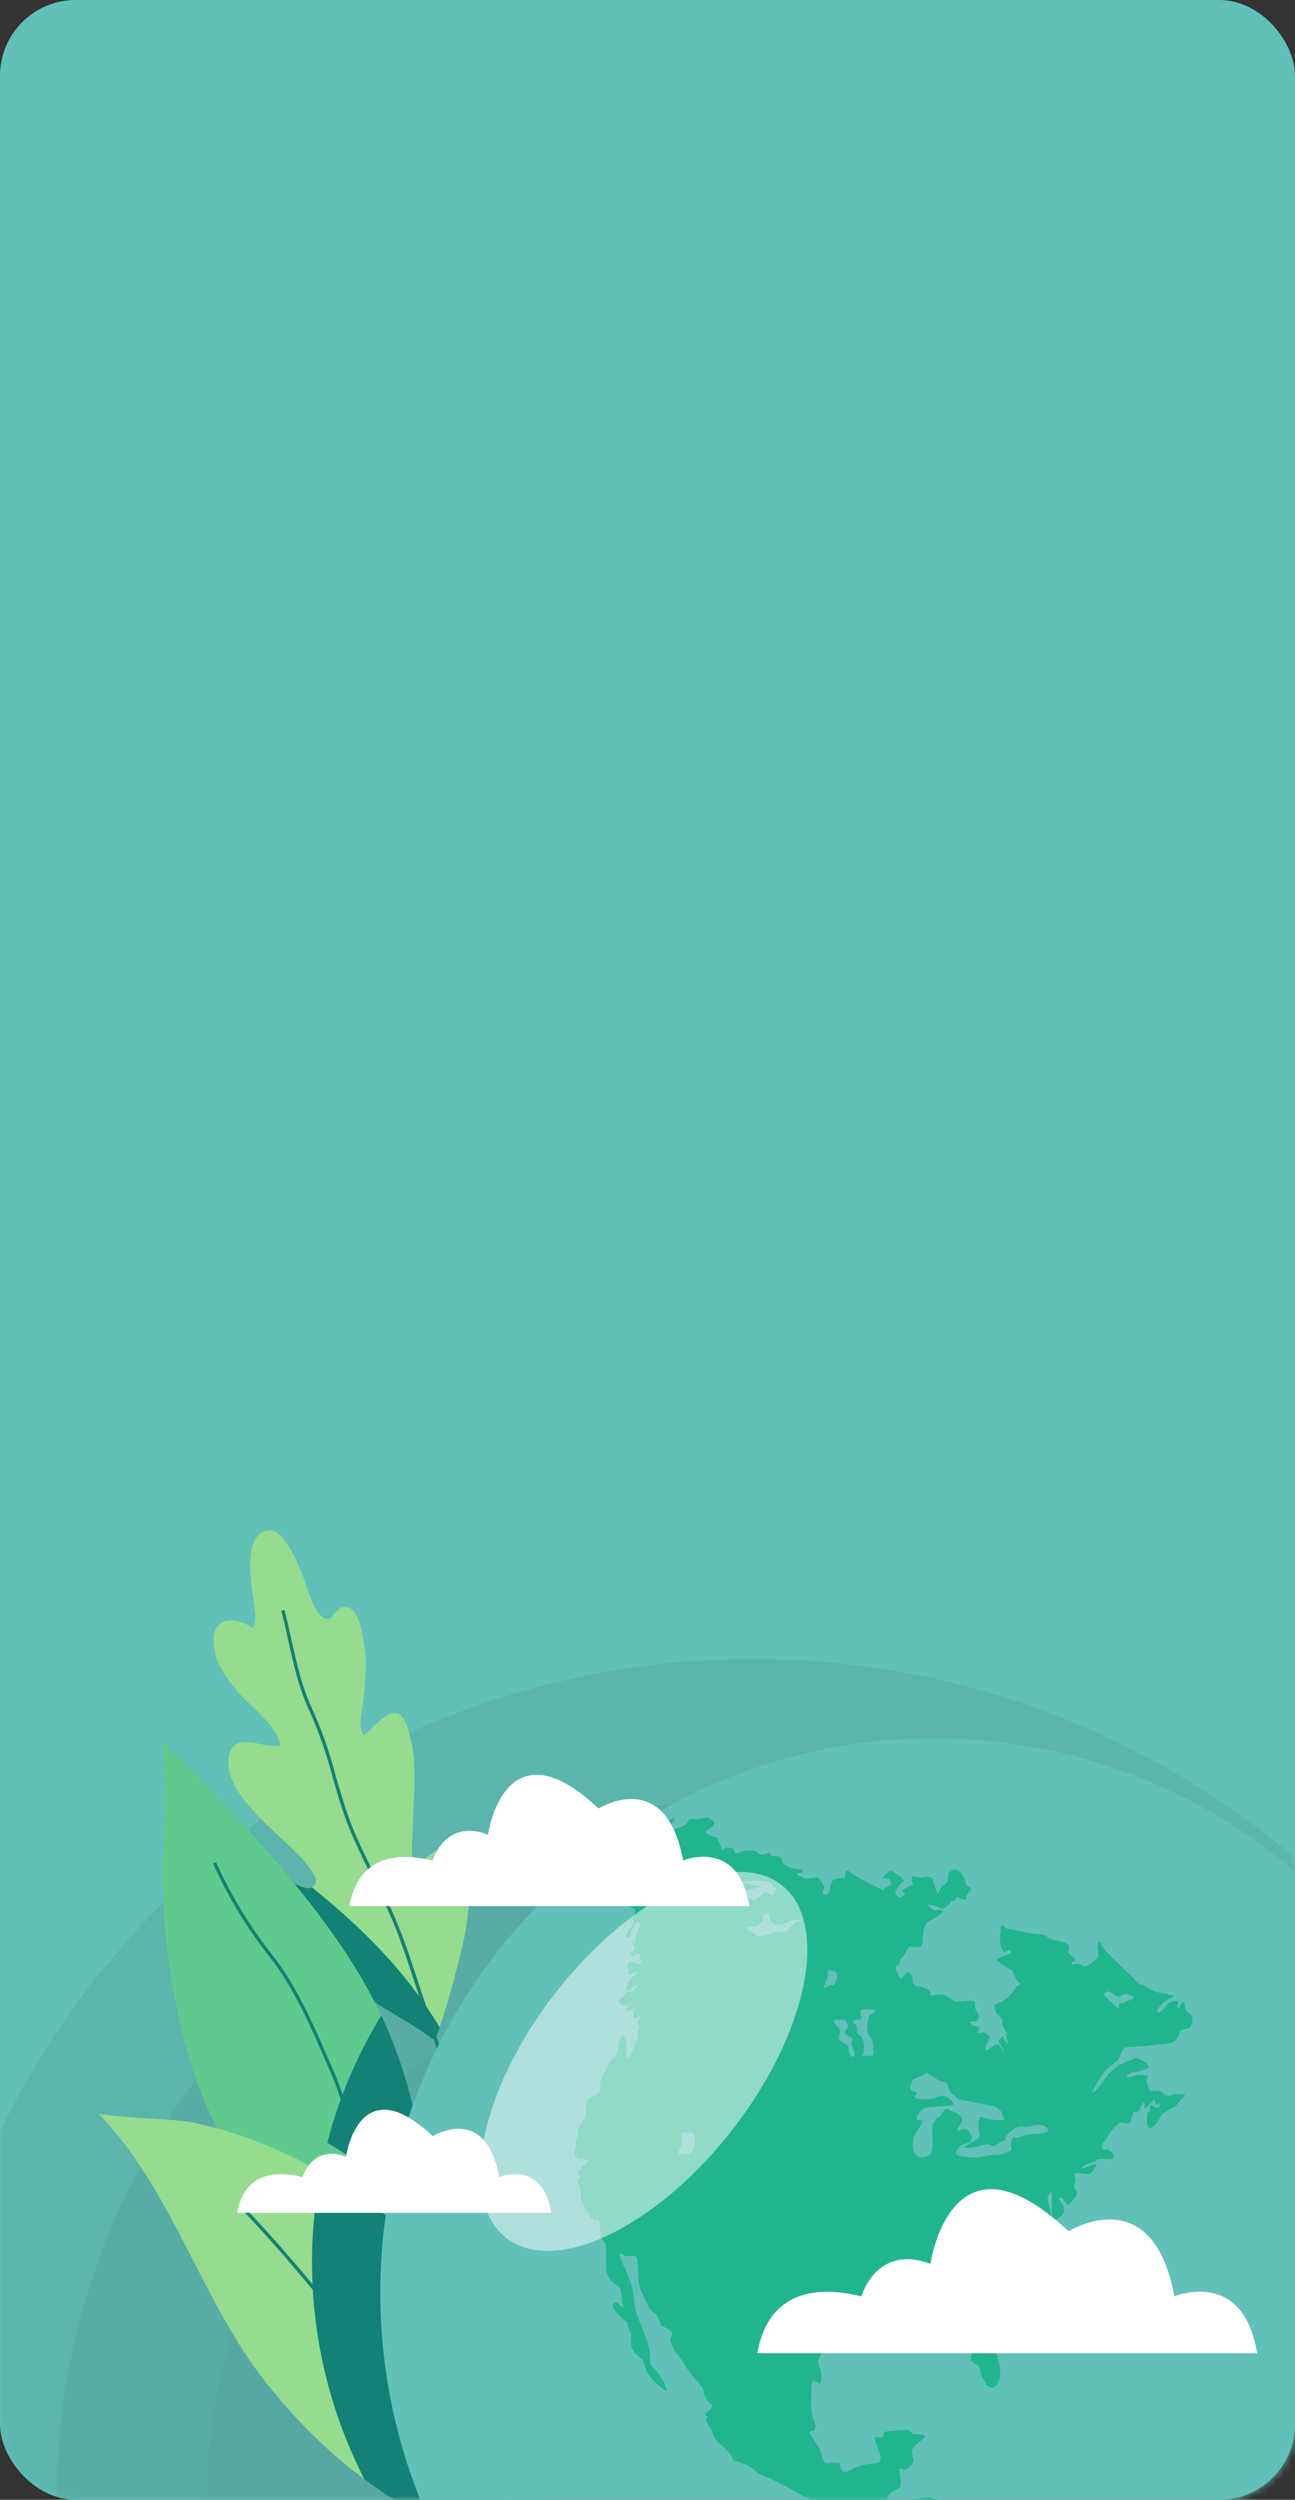 <?xml version="1.0" encoding="UTF-8"?>
<svg width="171px" height="330px" viewBox="0 0 171 330" version="1.1" xmlns="http://www.w3.org/2000/svg" xmlns:xlink="http://www.w3.org/1999/xlink">
    <rect x="0" y="0" width="171" height="330" fill="#333333" stroke="none"/>
    <title>earth</title>
    <defs>
        <rect id="path-1" x="0" y="0" width="171" height="174" rx="10"></rect>
    </defs>
    <g id="Page-1" stroke="none" stroke-width="1" fill="none" fill-rule="evenodd">
        <g id="Artboard" transform="translate(-22, -24)">
            <g id="Group" transform="translate(22, 24)">
                <rect id="Rectangle" fill="#61C1B8" fill-rule="nonzero" x="0" y="0" width="171" height="330" rx="10"></rect>
                <g id="Clipped" transform="translate(0, 156)">
                    <mask id="mask-2" fill="white">
                        <use xlink:href="#path-1"></use>
                    </mask>
                    <g id="Rectangle"></g>
                    <g id="Group" mask="url(#mask-2)">
                        <g transform="translate(-11, 46)">
                            <g id="Group" opacity="0.5" style="mix-blend-mode: multiply;" stroke-width="1" fill="none" fill-rule="evenodd" transform="translate(0, 17)">
                                <path d="M110.485,220.97 C171.504,220.97 220.97,171.504 220.97,110.485 C220.97,49.466 171.504,0 110.485,0 C49.466,0 0,49.466 0,110.485 C0,171.504 49.466,220.97 110.485,220.97 Z" id="Path" fill="#2B5250" fill-rule="nonzero" opacity="0.202"></path>
                                <path d="M110.645,202.742 C161.509,202.742 202.743,161.509 202.743,110.645 C202.743,59.781 161.509,18.547 110.645,18.547 C59.781,18.547 18.547,59.781 18.547,110.645 C18.547,161.509 59.781,202.742 110.645,202.742 Z" id="Path" fill="#2B5250" fill-rule="nonzero" opacity="0.202"></path>
                                <path d="M110.485,182.596 C150.311,182.596 182.596,150.311 182.596,110.485 C182.596,70.659 150.311,38.374 110.485,38.374 C70.659,38.374 38.374,70.659 38.374,110.485 C38.374,150.311 70.659,182.596 110.485,182.596 Z" id="Path" fill="#2B5250" fill-rule="nonzero" opacity="0.1"></path>
                            </g>
                            <path d="M51.815,47.249 C55.075,46.594 48.536,41.126 47.604,40.213 C45.214,37.875 40.634,33.865 41.194,30.027 C41.753,26.188 45.802,29.009 48.058,28.421 C47.618,25.758 43.909,23.163 42.269,21.184 C41.007,19.659 39.76,18.015 39.344,16.002 C38.469,11.786 41.213,11.012 44.401,12.876 C44.879,12.202 44.712,11.222 44.63,10.381 C44.415,8.182 42.647,0.639 46.38,0.018 C48.354,-0.302 50.008,3.78 50.629,5.113 C51.322,6.624 52.207,10.582 53.593,11.49 C55.075,12.489 55.099,9.955 56.719,10.142 C58.469,10.343 58.889,13.966 59.109,15.323 C59.516,17.756 59.219,20.261 58.956,22.675 C58.808,24.042 58.22,25.863 59.033,27.106 C59.936,26.403 60.859,25.256 61.858,24.63 C64.296,23.1 64.797,25.768 65.29,27.857 C66.126,31.379 65.557,35.208 65.543,38.808 C65.543,40.112 65.003,43.42 65.911,44.295 C68.038,42.684 71.403,39.367 72.498,43.989 C73.215,47.02 72.942,50.624 72.331,53.645 C71.306,58.306 70.013,62.904 68.459,67.416 L67.56,66.775 C64.989,64.906 62.192,63.515 59.549,61.728 C55.907,59.266 51.853,55.992 49.606,52.168 C49.042,51.212 47.46,48.138 48.115,47.077 C48.98,45.624 50.83,47.45 51.815,47.249 Z" id="Path" fill="#95DC8F" fill-rule="nonzero"></path>
                            <path d="M48.094,47.067 C48.978,45.633 50.828,47.454 51.813,47.254 C51.938,47.229 52.06,47.19 52.176,47.139 C57.645,51.551 62.755,56.422 66.789,62.158 C67.589,63.295 68.346,64.449 69.059,65.618 C68.854,66.235 68.648,66.833 68.438,67.401 L67.539,66.761 C64.968,64.892 62.171,63.501 59.528,61.713 C55.886,59.251 51.832,55.977 49.586,52.153 C49.022,51.192 47.425,48.124 48.094,47.067 Z" id="Path" fill="#138175" fill-rule="nonzero"></path>
                            <path d="M35.896,69.352 C33.112,59.734 32.019,49.707 32.664,39.716 C32.946,35.755 32.808,31.775 32.253,27.842 C33.568,29.162 35.059,30.39 35.843,31.231 C38.539,34.128 41.44,36.896 44.089,39.893 C51.302,48.062 58.5,56.79 62.63,67.005 C65.34,73.697 66.875,80.561 66.526,87.693 C66.345,91.005 65.79,94.285 64.872,97.473 C64.576,98.524 64.222,99.996 63.768,101.493 C49.815,95.288 40.131,84.007 35.896,69.352 Z" id="Path" fill="#60CA8E" fill-rule="nonzero"></path>
                            <path d="M61.342,64.07 C61.82,65.026 62.236,66.011 62.637,67.005 C65.347,73.697 66.882,80.561 66.533,87.693 C66.352,91.005 65.797,94.285 64.879,97.473 C64.583,98.524 64.229,99.997 63.775,101.493 C59.638,99.669 55.761,97.305 52.245,94.461 C52.603,83.715 55.736,73.245 61.342,64.07 Z" id="Path" fill="#138175" fill-rule="nonzero"></path>
                            <path d="M37.523,74.108 C46.356,76.145 54.037,80.203 61.222,85.542 C63.016,86.878 64.733,88.314 66.365,89.844 C66.087,92.423 65.589,94.974 64.878,97.468 C64.582,98.52 64.228,99.992 63.774,101.488 C51.356,95.982 42.346,86.455 37.523,74.108 Z" id="Path" fill="#60CA8E" fill-rule="nonzero"></path>
                            <path d="M61.217,89.882 C53.765,84.347 45.787,80.174 36.533,78.223 C33.837,77.655 28.594,77.745 24,77.033 C33.24,86.378 37.566,101.187 45.223,111.344 C54.984,124.284 68.029,133.232 83.683,135.693 C81.986,117.744 77.852,102.252 61.217,89.882 Z" id="Path" fill="#95DC8F" fill-rule="nonzero"></path>
                            <path d="M83.683,135.703 C74.767,134.282 66.333,130.705 59.114,125.283 C52.709,112.789 50.676,98.509 53.34,84.724 C56.067,86.283 58.698,88.005 61.217,89.882 C77.852,102.253 81.986,117.745 83.683,135.703 Z" id="Path" fill="#138175" fill-rule="nonzero"></path>
                            <path d="M70.706,81.316 L71.141,81.225 C70.749,79.347 70.544,77.473 70.343,75.661 C70.134,73.052 69.676,70.469 68.976,67.946 C68.55,66.575 68.163,65.337 67.685,64.008 C67.131,62.478 66.615,60.891 66.113,59.352 C65.338,56.991 64.54,54.548 63.574,52.182 C62.7,50.017 61.605,47.813 60.549,45.676 C59.43,43.415 58.273,41.083 57.375,38.793 C56.553,36.7 55.941,34.491 55.315,32.388 C54.572,29.51 53.595,26.698 52.394,23.98 C50.903,20.84 50.233,17.819 49.526,14.626 C49.23,13.292 48.924,11.915 48.57,10.529 L48.14,10.644 C48.508,12.025 48.814,13.397 49.096,14.726 C49.813,17.948 50.487,20.988 51.997,24.176 C53.188,26.873 54.157,29.663 54.894,32.517 C55.506,34.649 56.137,36.853 56.968,38.965 C57.877,41.274 59.038,43.616 60.157,45.887 C61.208,48.014 62.298,50.189 63.168,52.359 C64.124,54.749 64.922,57.168 65.692,59.529 C66.194,61.068 66.715,62.66 67.269,64.194 C67.747,65.513 68.135,66.747 68.555,68.114 C69.334,70.638 69.612,73.118 69.903,75.762 C70.099,77.535 70.309,79.418 70.706,81.316 Z" id="Path" fill="#138175" fill-rule="nonzero"></path>
                            <path d="M70.371,107.329 L70.653,106.985 C69.3,105.861 68.502,104.222 67.737,102.63 C67.226,101.473 66.598,100.371 65.863,99.341 C65.466,98.83 65.084,98.385 64.711,97.936 C63.806,96.943 63.026,95.844 62.388,94.662 C60.998,91.788 59.935,88.767 59.219,85.656 C58.971,84.7 58.741,83.687 58.483,82.693 C57.527,78.835 56.571,74.849 55.046,71.374 L54.42,69.94 C52.326,65.126 50.161,60.145 46.92,56.02 C43.966,52.266 41.481,48.164 39.521,43.807 L39.119,43.999 C41.093,48.385 43.596,52.513 46.571,56.293 C49.774,60.375 51.93,65.327 54.014,70.116 L54.64,71.55 C56.15,74.992 57.116,78.96 58.053,82.798 C58.297,83.797 58.531,84.791 58.789,85.766 C59.513,88.904 60.587,91.95 61.992,94.848 C62.647,96.067 63.45,97.2 64.382,98.223 C64.749,98.658 65.127,99.107 65.519,99.614 C66.235,100.62 66.847,101.696 67.345,102.826 C68.129,104.456 68.937,106.134 70.371,107.329 Z" id="Path" fill="#138175" fill-rule="nonzero"></path>
                            <path d="M90.599,144.775 L90.834,144.393 C90.121,143.925 89.542,143.281 89.151,142.524 C88.934,142.16 88.698,141.807 88.444,141.468 C86.101,138.427 83.836,135.32 81.647,132.314 C78.348,127.787 74.954,123.108 71.216,118.6 C69.195,116.153 66.733,114.179 64.348,112.267 C61.962,110.355 59.568,108.443 57.617,106.053 L56.571,104.776 C52.106,99.318 47.885,94.165 43.048,89.165 L42.728,89.475 C47.551,94.461 51.767,99.609 56.226,105.058 L57.273,106.335 C59.247,108.725 61.7,110.708 64.07,112.611 C66.441,114.513 68.884,116.468 70.872,118.877 C74.586,123.37 77.99,128.045 81.288,132.567 C83.477,135.574 85.748,138.686 88.095,141.73 C88.34,142.058 88.568,142.397 88.778,142.749 C89.201,143.57 89.828,144.268 90.599,144.775 Z" id="Path" fill="#138175" fill-rule="nonzero"></path>
                            <path d="M134.392,173.818 C174.803,173.818 207.563,141.059 207.563,100.648 C207.563,60.237 174.803,27.478 134.392,27.478 C93.981,27.478 61.222,60.237 61.222,100.648 C61.222,141.059 93.981,173.818 134.392,173.818 Z" id="Path" fill="#61C1B8" fill-rule="nonzero"></path>
                            <path d="M187.244,50.048 C193.362,65.826 193.823,83.237 188.549,99.317 C183.275,115.397 172.592,129.152 158.317,138.242 C144.043,147.332 127.059,151.193 110.258,149.17 C93.457,147.147 77.875,139.364 66.166,127.146 C70.081,137.24 76.185,146.34 84.041,153.79 C91.896,161.24 101.307,166.855 111.594,170.229 C121.881,173.603 132.789,174.653 143.531,173.302 C154.273,171.952 164.581,168.236 173.713,162.421 C182.845,156.606 190.574,148.837 196.341,139.675 C202.109,130.512 205.771,120.185 207.066,109.436 C208.36,98.687 207.253,87.785 203.826,77.516 C200.398,67.246 194.735,57.865 187.244,50.048 Z" id="Path" fill="#61C1B8" fill-rule="nonzero"></path>
                            <path d="M193.321,137.682 C193.321,137.682 191.483,137.989 191.176,138.089 C190.869,138.19 190.059,138.296 189.746,138.598 C189.433,138.9 189.338,138.497 188.316,138.805 C187.293,139.112 186.986,138.905 187.601,137.782 C188.215,136.659 187.807,136.352 187.701,135.547 C187.595,134.743 188.818,134.218 186.785,134.117 C184.751,134.017 184.64,133.609 183.215,134.424 C181.79,135.24 180.662,136.056 180.662,136.056 L179.231,135.24 C178.634,134.578 177.985,133.964 177.293,133.402 C176.786,133.327 176.274,133.293 175.762,133.302 C175.586,132.671 175.551,132.009 175.662,131.363 C175.868,130.447 175.561,130.139 174.946,130.447 C174.332,130.754 173.209,131.363 173.209,131.363 C172.185,131.478 171.186,131.753 170.248,132.179 C169.131,132.793 169.024,133.201 167.186,132.994 C165.348,132.788 165.248,134.424 163.834,133.503 C162.421,132.581 161.689,132.279 161.08,131.564 C160.471,130.849 160.058,131.257 160.264,132.329 C160.471,133.402 161.795,133.195 160.415,133.659 C159.035,134.123 158.32,133.452 158.577,135.039 C158.834,136.626 158.884,137.693 158.426,137.693 C158.209,137.626 158.012,137.508 157.849,137.35 C157.687,137.191 157.565,136.996 157.493,136.781 C157.422,136.565 157.403,136.336 157.438,136.112 C157.473,135.888 157.561,135.675 157.694,135.492 C158.51,134.469 157.745,133.91 157.745,133.91 C157.745,133.91 158.102,133.145 158.611,133.045 C159.119,132.944 159.527,131.821 158.56,131.972 C157.594,132.123 157.644,131.665 157.387,132.531 C157.13,133.397 156.929,133.603 155.957,133.86 C154.985,134.117 154.884,133.86 154.169,134.369 C153.454,134.877 154.169,135.084 153.096,135.084 C152.024,135.084 151.716,135.391 151.716,136.201 C151.716,137.011 151.359,137.067 150.901,137.581 C150.443,138.095 150.342,138.196 149.985,138.603 C149.772,138.824 149.645,139.113 149.627,139.419 C149.577,139.626 149.169,139.726 148.912,139.626 C148.655,139.525 148.297,139.067 147.381,138.453 C146.638,137.874 145.719,137.568 144.778,137.587 C143.705,137.587 142.789,139.782 141.308,139.067 C139.828,138.352 139.979,138.201 139.113,137.637 C138.247,137.073 138.498,136.972 138.347,136.207 C138.196,135.441 137.889,135.341 138.297,134.726 C138.705,134.112 138.755,133.704 138.705,132.43 C138.654,131.156 139.621,129.419 138.705,128.91 C137.789,128.402 139.777,128.296 136.867,128.195 C133.956,128.095 134.52,127.48 132.582,127.787 C130.643,128.095 129.57,128.346 129.006,128.296 C128.442,128.245 127.576,128.039 128.598,127.123 C129.621,126.206 129.978,126.815 129.928,125.642 C129.878,124.469 129.47,123.547 130.079,123.905 C130.688,124.262 131.101,123.698 131.509,123.189 C131.917,122.681 130.844,121.608 131.917,120.742 C132.989,119.876 133.906,119.362 132.274,119.362 C130.643,119.362 131.967,118.597 129.822,118.804 C127.676,119.01 127.727,118.904 127.626,119.569 C127.526,120.234 125.995,118.955 126.71,120.592 C127.425,122.228 127.475,123.039 126.81,123.145 C126.226,123.19 125.645,123.276 125.073,123.402 C123.492,123.709 122.52,124.832 122.112,124.067 C121.704,123.301 122.369,123.094 121.196,123.094 C120.022,123.094 119.866,123.553 119.458,121.977 C119.05,120.402 117.313,118.966 118.078,118.966 C118.844,118.966 118.743,118.15 118.386,117.29 C118.028,116.429 118.129,115.251 118.129,114.329 C118.129,113.407 118.078,111.826 118.743,112.39 C119.408,112.954 119.458,112.597 119.458,111.625 C119.458,110.653 118.643,109.993 119.251,109.122 C119.86,108.25 119.201,108.306 120.525,107.792 C121.849,107.278 121.442,107.233 122.76,107.178 C124.078,107.122 124.034,107.384 124.548,106.82 C125.062,106.256 124.598,105.189 125.263,105.747 C125.928,106.306 125.57,106.155 126.939,106.055 C128.308,105.954 129.084,106.513 129.235,105.496 C129.386,104.479 128.827,104.345 130.459,104.245 C131.492,104.138 132.531,104.087 133.57,104.094 C134.286,104.144 134.336,103.636 134.487,104.502 C134.638,105.367 135.459,105.01 136.068,104.909 C136.677,104.809 136.733,103.993 137.291,104.502 C137.85,105.01 139.079,105.574 139.33,106.178 C139.582,106.781 139.839,107.044 139.587,108.016 C139.336,108.988 138.822,109.345 139.437,109.854 C140.051,110.362 140.353,110.111 140.409,110.876 C140.465,111.641 141.074,112.306 141.124,112.664 C141.174,113.021 141.99,113.278 142.241,113.172 C142.493,113.066 143.571,112.2 142.8,109.496 C142.029,106.792 142.493,106.703 142.135,105.211 C141.778,103.719 141.521,103.58 142.442,102.25 C143.364,100.92 143.56,100.462 144.638,99.954 C145.716,99.445 146.068,99.138 146.873,97.915 C147.489,96.951 148.403,96.215 149.476,95.82 C150.499,95.362 149.627,95.233 149.655,94.702 C149.683,94.172 150.342,94.445 150.772,94.144 C151.202,93.842 151.538,93.786 151.331,93.378 C151.124,92.97 150.515,93.479 150.593,93.149 C150.672,92.82 151.744,92.233 151.459,91.926 C151.314,91.756 151.11,91.646 150.888,91.618 C150.666,91.59 150.441,91.646 150.258,91.775 C149.7,92.054 149.141,91.875 149.392,91.546 C149.644,91.216 149.979,91.724 149.878,90.702 C149.778,89.68 149.085,88.406 149.42,87.87 C149.755,87.333 149.856,86.825 149.906,88.378 C149.957,89.931 149.755,91.518 150.465,91.06 C151.175,90.602 151.795,90.216 151.409,89.3 C151.024,88.384 150.437,87.898 151.152,88.182 C151.867,88.467 151.711,89.512 152.27,88.898 C152.828,88.283 153.543,87.624 153.085,87.11 C152.627,86.596 152.985,85.992 153.007,85.68 C153.029,85.367 152.448,84.886 153.314,84.864 C154.18,84.842 154.923,85.322 155.303,84.607 C155.683,83.892 156.018,83.691 155.454,83.763 C154.89,83.836 154.253,84.322 153.895,84.221 C153.538,84.121 154.532,83.585 155.376,83.428 C156.219,83.272 155.426,83.043 156.242,83.02 C157.057,82.998 158.03,83.227 158.052,82.691 C158.074,82.154 157.314,81.573 157.007,81.746 C156.7,81.92 156.499,81.746 156.521,81.26 C156.543,80.774 157.136,80.495 157.365,79.908 C157.746,79.251 158.259,78.68 158.873,78.232 C159.152,78.059 160.158,78.657 160.359,77.914 C160.56,77.171 160.599,76.886 160.734,76.797 C160.868,76.707 161.242,76.986 161.482,76.523 C161.722,76.059 162.041,75.031 162.114,75.752 C162.186,76.472 161.94,76.595 162.577,76.053 C163.214,75.512 163.454,74.83 163.488,75.271 C163.521,75.713 163.739,76.02 164.007,75.713 C164.276,75.405 164.236,76.165 163.862,76.227 C163.488,76.288 162.784,75.45 162.845,76.277 C162.907,77.104 162.56,76.528 162.477,77.243 C162.393,77.959 162.398,79.478 163.281,78.741 C164.164,78.003 164.019,77.439 164.639,76.981 C165.15,76.631 165.686,76.319 166.242,76.048 L167.186,74.897 C167.186,74.897 167.89,74.456 167.08,74.456 C166.27,74.456 166.521,74.322 165.901,74.528 C165.281,74.735 164.974,74.679 164.639,74.383 C164.304,74.087 164.371,73.981 163.655,74.014 C162.94,74.048 162.817,74.176 162.477,73.081 C162.136,71.986 163.253,72.059 162.136,71.964 C161.571,71.851 160.985,71.917 160.46,72.154 C159.795,72.372 159.544,72.193 159.974,71.835 C160.404,71.478 160.946,71.657 161.532,71.377 C162.119,71.098 163.063,71.199 162.488,70.511 C162.078,70.072 161.537,69.776 160.946,69.668 L158.711,70.612 L157.309,71.863 C157.309,71.863 156.577,72.919 156.136,73.478 C155.694,74.037 154.985,74.545 155.398,73.83 C155.829,72.952 156.352,72.123 156.957,71.355 C157.442,70.887 157.953,70.446 158.488,70.036 C159.046,69.567 158.974,68.394 159.739,68.265 C160.505,68.137 161.231,68.215 162.588,68.059 C163.946,67.902 165.505,67.802 165.991,67.55 C166.477,67.299 166.549,66.869 166.728,66.394 C166.907,65.919 166.929,66.003 167.689,65.835 C168.449,65.668 168.449,64.774 168.449,64.327 C168.449,63.88 167.628,63.712 167.494,63.137 C167.36,62.561 167.544,62.081 167.108,62.388 C166.672,62.695 166.812,63.444 166.549,63.137 C166.287,62.83 166.924,61.98 166.075,62.181 C165.225,62.383 165.633,62.081 164.818,63.031 C164.002,63.98 163.505,63.813 164.007,63.031 C164.508,62.406 165.162,61.922 165.907,61.628 C166.248,61.461 165.259,61.26 164.231,61.07 C163.494,60.961 162.801,60.654 162.225,60.181 C161.988,60.013 161.701,59.928 161.41,59.941 C161.309,59.941 161.136,59.567 160.08,58.578 C159.024,57.589 157.666,56.299 156.985,55.55 C156.303,54.801 156.169,53.678 155.996,54.734 C155.823,55.79 156.404,56.299 155.722,56.673 C155.041,57.047 155.303,57.232 154.644,57.455 C153.985,57.678 154.214,57.522 153.655,57.321 C153.096,57.12 152.538,57.561 152.487,57.114 C152.437,56.667 153.605,57.282 152.588,56.299 C151.571,55.315 152.147,55.857 152.18,55.109 C152.214,54.36 150.75,54.259 149.901,54.053 C149.052,53.846 149.493,53.405 148.336,53.338 C147.599,53.3 146.866,53.197 146.146,53.03 C145.85,52.963 143.878,52.589 143.878,52.589 C143.878,52.589 143.13,51.634 143.096,52.796 C143.062,53.958 143.062,54.053 143.062,54.533 C143.147,54.968 143.339,55.375 143.621,55.717 C143.621,55.717 144.342,55.209 144.498,55.617 C144.655,56.025 143.275,56.254 142.917,56.511 C142.56,56.768 142.359,56.589 143.146,57.198 C143.934,57.807 144.576,57.963 144.755,58.349 C144.934,58.734 145.241,59.422 145.241,59.422 C145.241,59.422 146.035,59.98 145.627,60.036 C145.219,60.092 145.297,60.215 144.733,60.98 C144.253,61.633 143.599,62.137 142.845,62.433 C142.286,62.64 142.208,62.69 142.409,63.405 C142.61,64.12 143.224,64.019 143.353,64.679 C143.481,65.338 143.118,64.936 143.61,65.796 L144.102,66.668 C144.102,66.668 143.588,66.17 143.895,66.886 C144.202,67.601 144.152,68.159 143.744,67.5 C143.336,66.841 143.537,66.634 143.185,66.992 C142.833,67.349 142.778,67.4 143.085,67.886 C143.392,68.372 143.75,69.215 143.392,68.729 C143.035,68.243 143.007,67.684 142.448,67.936 C141.889,68.187 141.504,68.657 141.247,68.601 C140.99,68.545 141.247,67.886 141.247,67.886 L141.733,66.891 L140.934,66.277 C140.934,66.277 139.755,66.606 140.18,66.098 C140.604,65.589 139.889,65.433 139.66,65.433 C139.431,65.433 138.688,64.874 139.275,64.874 C139.861,64.874 139.934,64.925 140.18,64.517 C140.425,64.109 139.99,63.573 139.811,63.243 C139.632,62.913 139.99,62.126 139.224,62.126 C138.459,62.126 137.157,62.332 136.9,62.126 C136.539,61.788 136.114,61.528 135.649,61.36 C135.103,61.293 134.55,61.327 134.017,61.461 C133.738,61.461 133.917,61.036 133.71,60.774 C133.377,60.507 132.98,60.33 132.559,60.26 L132.001,60.181 C131.843,60.106 131.71,59.986 131.62,59.836 C131.529,59.686 131.485,59.513 131.492,59.338 C131.492,58.701 131.056,58.114 130.677,58.472 C130.423,58.712 130.184,58.968 129.961,59.237 C129.961,59.237 129.168,58.165 129.274,57.706 C129.38,57.248 129.833,57.477 129.833,56.941 C129.833,56.405 129.883,56.891 130.319,56.204 C130.755,55.516 130.805,54.874 131.542,54.98 C132.28,55.086 132.766,55.209 132.816,54.215 C132.867,53.22 132.967,52.097 133.582,51.689 C134.196,51.282 133.682,51.74 134.476,51.181 C135.269,50.622 135.805,50.337 135.291,50.187 C134.777,50.036 134.448,50.365 134.068,50.008 C133.688,49.65 133.023,49.371 133.889,49.449 C134.755,49.527 135.163,50.064 135.565,49.935 C136,49.734 136.371,49.417 136.638,49.019 C136.738,48.812 136.867,49.119 137.096,48.84 C137.325,48.561 137.146,48.281 137.733,48.583 C138.319,48.885 138.548,48.941 138.576,48.455 C138.604,47.969 139.191,47.818 139.191,47.41 C139.191,47.002 138.705,47.281 138.526,46.594 C138.449,46.058 138.209,45.559 137.839,45.164 C137.559,44.985 137.174,44.577 136.766,44.885 C136.358,45.192 136.129,45.214 136.207,45.622 C136.242,45.91 136.198,46.202 136.079,46.466 C135.832,46.649 135.602,46.855 135.392,47.08 C134.906,47.566 134.984,48.561 134.576,47.438 C134.168,46.315 134.269,45.907 133.861,45.806 C133.623,45.718 133.361,45.718 133.124,45.806 C132.822,45.871 132.509,45.871 132.207,45.806 C131.649,45.756 131.47,45.449 131.414,45.806 C131.358,46.164 131.414,46.572 131.593,46.622 C131.772,46.672 131.542,46.779 130.928,47.08 C130.624,47.222 130.334,47.392 130.062,47.589 C130.062,47.589 130.777,47.997 130.341,48.226 C129.906,48.455 129.984,48.583 129.755,48.455 C129.526,48.326 129.068,48.097 129.269,47.689 C129.349,47.472 129.46,47.267 129.598,47.08 C129.906,46.622 130.285,46.415 130.313,46.287 C130.341,46.158 130.034,45.801 129.548,45.522 C129.062,45.242 128.732,44.756 128.347,45.086 C128.058,45.318 127.784,45.568 127.526,45.834 C127.425,45.985 128.084,45.935 128.291,46.013 C128.498,46.091 128.699,46.6 128.699,46.6 C128.688,46.686 128.653,46.768 128.599,46.836 C128.545,46.904 128.473,46.955 128.392,46.985 C128.112,47.086 127.676,47.293 127.676,47.293 C127.676,47.293 128.246,47.779 126.967,47.22 C125.996,46.772 125.05,46.27 124.134,45.717 C123.017,45.158 122.983,44.6 122.682,45.158 C122.38,45.717 122.961,45.795 122.095,45.924 C121.229,46.052 121.123,45.974 120.922,46.309 C120.781,46.58 120.687,46.873 120.643,47.175 L120.592,47.633 C120.592,47.633 120.285,48.091 120.184,48.119 C120.004,48.117 119.829,48.064 119.676,47.969 C119.576,47.89 119.855,47.304 119.855,47.175 C119.753,46.908 119.623,46.651 119.469,46.41 C119.469,46.41 119.112,45.773 118.654,45.851 C118.249,45.925 117.841,45.976 117.43,46.002 C117.43,46.002 116.179,45.594 116.257,45.415 C116.335,45.237 117.022,45.237 116.972,45.108 C116.922,44.98 117.179,44.834 116.358,44.745 C115.536,44.656 114.29,44.32 114.29,43.706 C114.29,43.091 113.804,43.019 113.089,43.041 C112.374,43.063 113.089,42.404 112.223,42.683 C112.026,42.778 111.808,42.821 111.589,42.81 C111.37,42.798 111.158,42.732 110.972,42.616 C110.972,42.616 111.279,42.276 110.028,42.304 C108.776,42.331 109.184,42.382 108.625,42.583 C108.067,42.784 108.039,42.633 107.989,42.304 C107.938,41.974 107.374,41.873 106.994,41.924 C106.74,41.97 106.502,42.084 106.307,42.253 C106.271,41.886 106.159,41.53 105.977,41.209 C105.648,40.544 106.078,40.722 105.34,40.493 C104.603,40.264 103.809,39.907 104.318,39.627 C104.826,39.348 105.72,38.784 105.111,38.354 C104.502,37.923 104.625,37.845 103.608,38.074 C102.592,38.303 102.256,37.868 101.899,38.354 C101.541,38.84 101.949,38.789 100.854,39.197 C99.759,39.605 100.01,39.376 99.502,40.091 C98.994,40.806 98.943,41.035 98.815,40.756 C98.686,40.477 98.915,39.683 99.401,39.125 C99.687,38.742 99.937,38.334 100.15,37.907 C99.204,38.383 98.273,38.881 97.357,39.398 C97.123,39.578 96.965,39.84 96.915,40.13 C96.781,41.119 97.424,41.572 96.675,41.717 C95.927,41.862 95.686,42.41 95.278,42.443 C94.871,42.477 95.144,42.136 94.161,42.069 C93.669,42.035 93.424,41.935 93.144,41.935 C91.628,42.918 90.152,43.955 88.714,45.047 C89.153,45.496 89.404,46.095 89.418,46.723 L87.535,47.985 L85.038,48.695 C85.385,48.933 85.781,49.09 86.197,49.154 C86.613,49.218 87.038,49.187 87.44,49.064 C88.971,48.689 89.893,46.902 89.843,47.617 C89.792,48.332 88.926,48.673 88.463,49.164 C87.999,49.656 90.044,48.991 90.451,48.483 C90.859,47.974 91.317,46.086 91.882,46.494 C92.226,46.759 92.463,47.14 92.546,47.566 L91.681,48.432 L92.954,49.058 L94.843,50.064 C94.843,50.064 94.943,50.064 94.843,50.622 C94.742,51.181 94.401,51.304 94.569,51.522 C94.737,51.74 94.72,51.729 94.407,52.237 C94.117,52.663 93.853,53.107 93.619,53.567 C93.552,53.79 93.977,53.924 94.111,53.567 C94.245,53.209 94.485,52.701 94.485,52.701 C94.485,52.701 95.133,51.527 95.284,51.661 C95.406,51.806 95.499,51.973 95.558,52.153 L94.999,53.365 C94.999,53.365 94.949,53.689 94.882,53.997 C94.815,54.304 94.915,54.371 94.748,54.505 C94.58,54.639 94.189,54.03 94.58,54.639 C94.971,55.248 94.82,55.254 94.58,55.522 C94.34,55.79 94.083,55.863 94.385,56.137 C94.686,56.41 95.094,55.729 95.262,55.93 C95.429,56.131 95.636,55.963 95.535,56.371 C95.435,56.779 95.966,57.019 95.535,57.254 C95.105,57.489 94.569,56.913 94.357,56.98 C94.144,57.047 94.044,57.03 93.977,57.31 C93.91,57.589 93.669,57.729 93.977,57.93 C94.284,58.131 93.91,58.405 93.876,58.611 C93.843,58.818 95.681,58.053 94.993,58.611 C94.306,59.17 94.178,59.226 93.971,59.768 C93.764,60.31 93.412,60.79 93.837,60.79 C94.262,60.79 94.619,60.176 94.893,60.176 C95.167,60.176 94.982,60.483 94.647,60.79 C94.312,61.098 93.737,60.757 93.53,61.198 C93.403,61.503 93.189,61.763 92.915,61.947 C92.608,62.221 92.641,62.288 93.049,62.628 C93.457,62.969 94.491,62.494 94.351,62.628 C94.211,62.762 94.027,62.762 93.843,62.986 C93.658,63.209 93.435,63.545 93.798,63.461 C94.082,63.44 94.356,63.343 94.591,63.181 C94.759,63.036 95.295,62.723 95.01,63.064 C94.725,63.405 94.507,63.304 94.552,63.584 C94.597,63.863 94.703,63.668 94.669,63.941 C94.636,64.215 94.636,64.383 94.77,64.45 C94.87,64.463 94.971,64.449 95.063,64.41 C95.156,64.371 95.236,64.307 95.295,64.226 C95.362,64.092 95.703,64.019 95.535,64.293 C95.368,64.567 95.027,64.768 95.178,65.042 C95.329,65.316 95.485,65.534 95.485,65.534 L95.262,66.092 L95.195,67.025 C95.075,67.421 94.927,67.807 94.753,68.182 C94.513,68.657 94.139,69.539 94.139,69.539 L93.664,69.539 L93.764,67.958 C93.709,67.596 93.618,67.24 93.491,66.897 C93.39,66.796 93.15,66.74 92.982,67.081 C92.864,67.337 92.772,67.605 92.709,67.88 C92.729,68.113 92.682,68.348 92.575,68.556 C92.438,68.83 92.345,69.124 92.301,69.428 C91.781,69.726 91.393,70.209 91.211,70.78 C90.803,71.835 90.535,71.83 90.329,72.713 C90.122,73.595 90.463,74.104 89.647,74.618 C88.831,75.132 88.692,74.819 88.457,75.774 C88.222,76.729 88.591,76.797 88.15,77.646 C87.708,78.495 87.435,78.495 87.368,79.21 C87.3,79.925 87.021,80.623 87.027,81.21 C87.032,81.797 86.58,82.272 87.027,82.679 C87.474,83.087 87.234,83.054 87.474,83.087 C87.714,83.121 87.641,82.814 88.122,83.087 C88.602,83.361 88.971,82.987 88.597,83.361 C88.222,83.735 88.088,83.92 88.088,83.92 C88.088,83.92 87.848,83.646 87.747,84.126 C87.647,84.607 87.189,84.562 87.273,84.802 C87.393,85.044 87.553,85.263 87.747,85.45 C87.747,85.45 86.932,85.518 87.34,86.333 C87.747,87.149 87.68,86.981 87.68,87.624 C87.675,87.994 87.732,88.362 87.848,88.713 L88.407,89.691 L88.915,90.35 C88.915,90.35 88.474,90.384 89.256,90.909 C90.038,91.434 89.971,90.4 90.172,91.624 C90.292,92.195 90.339,92.779 90.312,93.361 L90.871,94.077 C91.015,94.489 91.07,94.927 91.032,95.362 C90.999,96.216 91.032,95.674 91.032,96.73 C91.032,97.786 91.032,98.021 91.44,98.736 C91.848,99.451 92.77,99.792 92.938,100.2 C93.053,100.609 93.109,101.032 93.105,101.457 C93.105,101.457 93.139,101.764 93.239,102.272 C93.34,102.781 93.172,102.647 92.731,102.138 C92.682,102.072 92.618,102.02 92.543,101.986 C92.468,101.952 92.386,101.937 92.304,101.944 C92.222,101.951 92.144,101.978 92.076,102.024 C92.008,102.07 91.952,102.132 91.915,102.205 C91.897,102.369 91.919,102.535 91.978,102.688 C92.037,102.842 92.133,102.979 92.256,103.088 C92.697,103.563 93.446,104.345 93.446,104.345 C93.446,104.345 93.72,104.138 93.921,105.027 C94.122,105.915 94.346,105.675 94.334,106.39 C94.323,107.105 94.055,108.021 95.211,108.977 C96.368,109.932 95.77,109.535 96.234,110.608 C96.549,111.418 97.064,112.135 97.731,112.692 C98.206,113.061 99.636,114.569 98.754,112.692 C97.871,110.815 97.407,110.921 97.027,110.289 C96.647,109.658 97.027,108.977 96.508,107.278 C95.988,105.58 95.077,103.881 94.876,102.686 C94.675,101.49 94.742,100.278 93.854,98.267 C92.966,96.255 92.424,95.093 93.239,95.641 C94.055,96.188 95.122,95.267 95.189,96.384 C95.256,97.501 95.323,99.278 95.323,99.278 C95.487,99.999 95.738,100.697 96.072,101.356 C96.82,103.127 97.295,103.194 97.636,103.535 C97.926,103.971 98.134,104.455 98.251,104.965 C98.251,104.965 99.748,105.58 99.748,106.122 C99.748,106.664 99.133,106.395 99.748,107.552 C100.362,108.708 99.541,107.759 100.362,108.708 C100.879,109.32 101.336,109.981 101.726,110.681 L103.838,113.334 C103.867,113.814 104.007,114.28 104.245,114.697 C104.653,115.446 105.363,115.385 104.899,115.949 C104.435,116.513 103.826,116.664 104.134,116.843 C104.441,117.022 104.519,117.122 104.284,117.329 C104.05,117.536 104.843,118.374 105.195,119.396 C105.547,120.418 106.011,120.513 106.659,121.133 C107.095,121.494 107.445,121.949 107.681,122.463 C108.089,123.178 107.581,122.631 108.905,123.111 C109.714,123.417 110.455,123.88 111.084,124.474 C111.391,124.681 112.017,124.815 114.212,125.938 C116.408,127.061 117.006,127.614 118.089,127.977 C119.173,128.34 119.313,128.793 120.129,128.592 C120.944,128.391 121.352,127.927 121.866,128.184 C122.38,128.441 122.073,129.05 122.782,128.642 C123.492,128.234 123.598,128.301 123.805,128.776 C124.011,129.251 125.336,130.123 125.336,130.123 C125.336,130.123 124.313,130.581 126,131.603 C127.537,132.536 129.034,133.279 129.593,133.145 C129.593,133.24 129.766,133.38 130.151,133.592 C131.092,134.086 131.926,134.762 132.604,135.581 C132.998,136.078 133.23,136.685 133.269,137.318 C133.252,137.532 133.309,137.745 133.43,137.922 C133.551,138.099 133.729,138.229 133.934,138.291 C134.492,138.548 135.263,138.391 135.872,138.799 C136.481,139.207 135.721,139.358 136.844,139.872 C137.391,140.146 137.977,140.334 138.582,140.43 L139.196,140.173 L140.828,140.43 C140.828,140.43 141.543,140.838 141.593,141.145 C141.643,141.453 141.236,141.704 141.85,141.961 C142.009,142.039 142.184,142.08 142.361,142.08 C142.539,142.08 142.714,142.039 142.873,141.961 C142.873,141.961 144.454,141.704 144.146,141.145 C143.839,140.587 142.716,140.687 143.532,140.173 C144.347,139.659 144.705,139.458 145.063,139.257 C145.42,139.056 145.571,138.9 146.18,139.514 C146.789,140.129 147.152,139.414 146.794,140.129 C146.437,140.844 146.415,141.045 146.934,141.101 C147.254,141.136 147.558,141.26 147.811,141.458 C147.811,141.458 148.476,141.738 148.476,142.084 C148.476,142.43 147.968,142.33 148.018,142.788 C148.068,143.246 147.303,143.095 147.66,143.553 C148.018,144.011 147.353,144.218 147.61,144.727 C147.867,145.235 147.102,145.285 147.66,146 C148.219,146.715 147.867,147.33 146.845,147.632 C145.822,147.933 146.23,147.123 145.672,148.19 C145.113,149.257 145.264,149.308 144.789,149.447 C144.155,149.682 143.54,149.966 142.951,150.297 C142.135,150.704 142.236,149.889 141.833,151.079 C141.431,152.269 141.833,152.269 141.018,152.95 C140.79,153.117 140.608,153.339 140.489,153.595 C140.37,153.851 140.317,154.132 140.336,154.414 C140.336,154.414 143.431,154.04 142.208,154.822 C141.608,155.133 141.076,155.56 140.643,156.079 C140.44,156.303 140.253,156.542 140.085,156.794 L139.526,157.783 L139.392,158.939 C139.392,158.939 139.666,158.699 140.582,159.314 C141.498,159.928 141.699,159.962 141.839,160.163 C142.285,160.986 142.85,161.739 143.515,162.398 C144.101,163.022 144.732,163.603 145.403,164.135 C145.861,164.493 146.32,164.342 146.269,164.951 C146.219,165.56 146.169,165.308 147.342,165.666 C148.515,166.023 149.281,166.381 150.096,166.381 C150.912,166.381 152.8,166.688 153.365,166.688 C153.929,166.688 154.281,166.638 153.923,167.046 C153.566,167.454 152.901,168.985 152.035,169.839 C151.169,170.694 150.918,171.219 149.688,171.627 C148.459,172.035 147.75,172.392 146.984,172.649 C146.219,172.906 145.711,174.018 145.711,174.024 C156.6,171.996 166.88,167.501 175.763,160.885 C184.646,154.269 191.897,145.707 196.958,135.855 L195.472,136.05 L193.321,137.682 Z M157.203,60.919 C157.46,60.785 157.8,61.086 158.052,61.293 C158.195,61.442 158.386,61.534 158.592,61.552 C158.797,61.571 159.002,61.514 159.169,61.394 C159.694,61.086 160.002,61.276 160.516,61.494 C161.03,61.712 160.449,61.952 159.784,62.209 C159.119,62.466 159.666,62.45 159.069,62.45 C158.471,62.45 158.884,62.774 158.694,63.008 C158.504,63.243 158.03,62.483 157.331,61.919 C156.633,61.355 156.655,61.187 157.203,60.919 Z M131.615,72.456 C133.604,71.791 133.146,71.31 134.319,72.215 C135.492,73.12 136.057,72.567 136.207,73.484 C136.358,74.4 137.688,75.16 137.688,75.16 L139.526,75.506 L142.28,76.065 C142.28,76.065 143.113,76.355 143.303,76.998 C143.493,77.64 144.068,77.908 142.945,77.897 C142.094,77.85 141.253,77.692 140.442,77.428 C140.442,77.428 140.157,77.685 140.196,78.808 C140.236,79.931 140.755,79.724 139.984,80.389 C139.213,81.054 137.431,81.612 138.811,81.562 C140.191,81.512 141.264,80.797 141.872,81.205 C142.481,81.612 142.889,80.696 143.504,80.646 C144.118,80.596 143.403,80.182 144.169,79.623 C144.934,79.065 145.012,78.657 146.146,78.757 C147.281,78.858 147.079,78.501 148.146,78.501 C149.214,78.501 150.085,79.411 148.655,79.618 C147.225,79.825 147.024,79.568 145.901,80.031 C144.778,80.495 144.783,79.774 144.521,80.797 C144.258,81.819 145.236,81.663 143.856,82.177 C142.476,82.691 143.241,82.305 141.66,82.545 C140.079,82.786 140.437,82.892 139.157,82.786 C137.878,82.679 136.811,82.685 137.42,81.713 C138.029,80.741 139.615,81.098 139.258,79.975 C138.9,78.852 138.392,79.003 137.677,79.26 C136.962,79.517 138.006,78.311 138.023,77.892 C138.04,77.473 137.627,76.947 136.861,76.774 C136.096,76.601 136.096,75.919 135.431,76.964 C134.766,78.009 134.766,77.26 134.515,77.864 C134.263,78.467 134.107,77.797 134.107,79.584 C134.107,81.372 134.464,82.473 132.934,82.791 C131.403,83.11 131.258,80.601 131.911,79.584 C132.565,78.568 133.185,77.819 132.369,77.864 C131.554,77.908 132.42,76.411 133.341,76.238 C134.263,76.065 134.671,76.148 135.436,76.031 C136.202,75.914 136.816,76.031 136.917,75.813 C137.018,75.595 136.101,74.539 135.179,74.696 C134.258,74.852 134.973,74.947 133.8,75.087 C132.626,75.227 131.503,75.026 131.811,74.696 C132.118,74.366 132.369,74.366 131.542,74.059 C130.716,73.752 131.615,72.456 131.615,72.456 Z M124.453,64.634 C125.011,64.545 124.52,64.176 124.62,63.6 C124.721,63.025 125.268,63.293 126.458,63.327 C126.458,63.327 126.665,63.735 126.118,63.885 C125.57,64.036 125.844,64.126 125.71,64.444 C125.569,64.777 125.512,65.14 125.542,65.5 C125.482,65.751 125.484,66.013 125.55,66.262 C125.615,66.512 125.741,66.741 125.917,66.93 C126.358,67.489 126.157,67.489 126.324,68.651 C126.492,69.813 125.816,69.243 125.101,69.411 C124.386,69.578 125.101,69.411 125.062,68.852 C125.023,68.293 125.268,67.897 124.861,67.103 C124.453,66.31 124.213,66.813 124.146,66.232 C124.078,65.651 124.352,65.673 123.861,65.176 C123.369,64.679 123.872,64.695 124.447,64.606 L124.453,64.634 Z M122.648,64.634 C122.648,64.634 123.207,65.483 122.816,65.835 C122.425,66.187 122.509,66.539 123.056,66.813 C123.604,67.087 123.704,66.981 123.497,67.494 C123.291,68.008 123.665,68.176 123.838,69.059 C124.011,69.942 123.056,69.433 123.056,68.634 C123.056,67.835 122.749,68.036 122.24,67.629 C121.732,67.221 121.766,67.014 121.877,66.606 C121.989,66.198 122.073,65.992 121.391,65.316 C120.71,64.64 121.285,64.539 122.648,64.628 L122.648,64.634 Z M120.263,58.824 C120.341,57.88 120.134,58.064 121.084,58.209 C121.419,58.259 121.721,58.516 121.414,59.461 C121.106,60.405 120.955,59.818 120.112,60.304 C119.268,60.79 120.207,59.768 120.263,58.824 Z M102.497,81.791 C102.061,82.786 102.011,82.249 101.016,82.35 C100.022,82.45 101.016,81.841 101.016,80.489 C101.016,79.137 100.888,79.579 102.29,79.517 C102.876,79.473 102.944,80.797 102.497,81.791 Z M109.413,47.622 C109.413,47.622 109.821,47.494 110.866,47.265 C111.91,47.036 111.044,47.114 110.424,46.829 C109.804,46.544 109.949,46.751 108.62,46.572 C107.29,46.393 109.592,46.343 110.916,46.293 C112.24,46.242 111.279,46.237 112.626,46.443 C113.156,46.527 112.575,47.002 113.313,47.237 C114.05,47.471 113.313,47.415 113.313,47.823 C113.313,48.231 113.033,48.309 112.396,47.902 C111.76,47.494 111.888,47.902 111.681,48.08 C111.475,48.259 110.637,48.896 110.637,48.896 C110.071,48.7 109.525,48.454 109.005,48.159 C108.34,47.751 109.413,47.622 109.413,47.622 Z M116.402,51.689 C116.017,51.689 115.816,51.997 115.33,52.505 C115.172,52.699 114.966,52.847 114.732,52.936 C114.499,53.026 114.247,53.052 114,53.013 C113.441,53.013 113.335,53.114 112.033,53.472 C110.732,53.829 111.139,53.622 110.452,53.164 C109.765,52.706 109.637,52.678 109.558,52.449 C109.48,52.22 110.603,52.499 110.961,52.27 C111.263,52.039 111.537,51.773 111.776,51.477 C111.776,51.477 111.525,50.712 112.234,50.505 C112.558,50.41 112.464,50.835 112.693,51.371 C112.922,51.907 113.151,52.164 113.994,52.075 C114.838,51.986 114.966,51.55 116.14,51.421 C117.313,51.293 116.788,51.689 116.402,51.689 Z M129.855,132.978 C130.263,132.637 130.799,132.268 130.85,132.681 C130.878,132.922 130.235,132.91 129.855,132.978 Z" id="Shape" fill="#20B58D" fill-rule="nonzero"></path>
                            <path d="M166.069,101.141 C163.209,85.571 152.102,92.565 152.102,92.565 C136.543,77.9 133.861,96.856 133.861,96.856 C126.71,94.174 124.744,101.147 124.744,101.147 C114.872,98.756 111.821,103.94 111,108.655 L176.991,108.655 C175.165,97.348 166.069,101.141 166.069,101.141 Z" id="Path" fill="#FFFFFF" fill-rule="nonzero"></path>
                            <path d="M76.916,85.396 C75.118,75.608 68.151,80.005 68.151,80.005 C58.374,70.786 56.687,82.703 56.687,82.703 C52.217,81.027 50.955,85.401 50.955,85.401 C44.748,83.899 42.831,87.145 42.317,90.122 L83.794,90.122 C82.637,83.016 76.916,85.396 76.916,85.396 Z" id="Path" fill="#FFFFFF" fill-rule="nonzero"></path>
                            <path d="M101.208,43.606 C98.918,31.148 90.035,36.746 90.035,36.746 C77.587,25.014 75.436,40.182 75.436,40.182 C69.71,38.036 68.135,43.618 68.135,43.618 C60.235,41.707 57.793,45.852 57.14,49.629 L109.941,49.629 C108.471,40.55 101.208,43.606 101.208,43.606 Z" id="Path" fill="#FFFFFF" fill-rule="nonzero"></path>
                            <path d="M107.665,79.211 C117.701,66.343 120.624,51.845 114.193,46.83 C107.763,41.815 94.414,48.181 84.378,61.05 C74.342,73.918 71.419,88.416 77.85,93.431 C84.281,98.446 97.629,92.08 107.665,79.211 Z" id="Path" fill="#FFFFFF" fill-rule="nonzero" opacity="0.5"></path>
                        </g>
                    </g>
                </g>
            </g>
        </g>
    </g>
</svg>